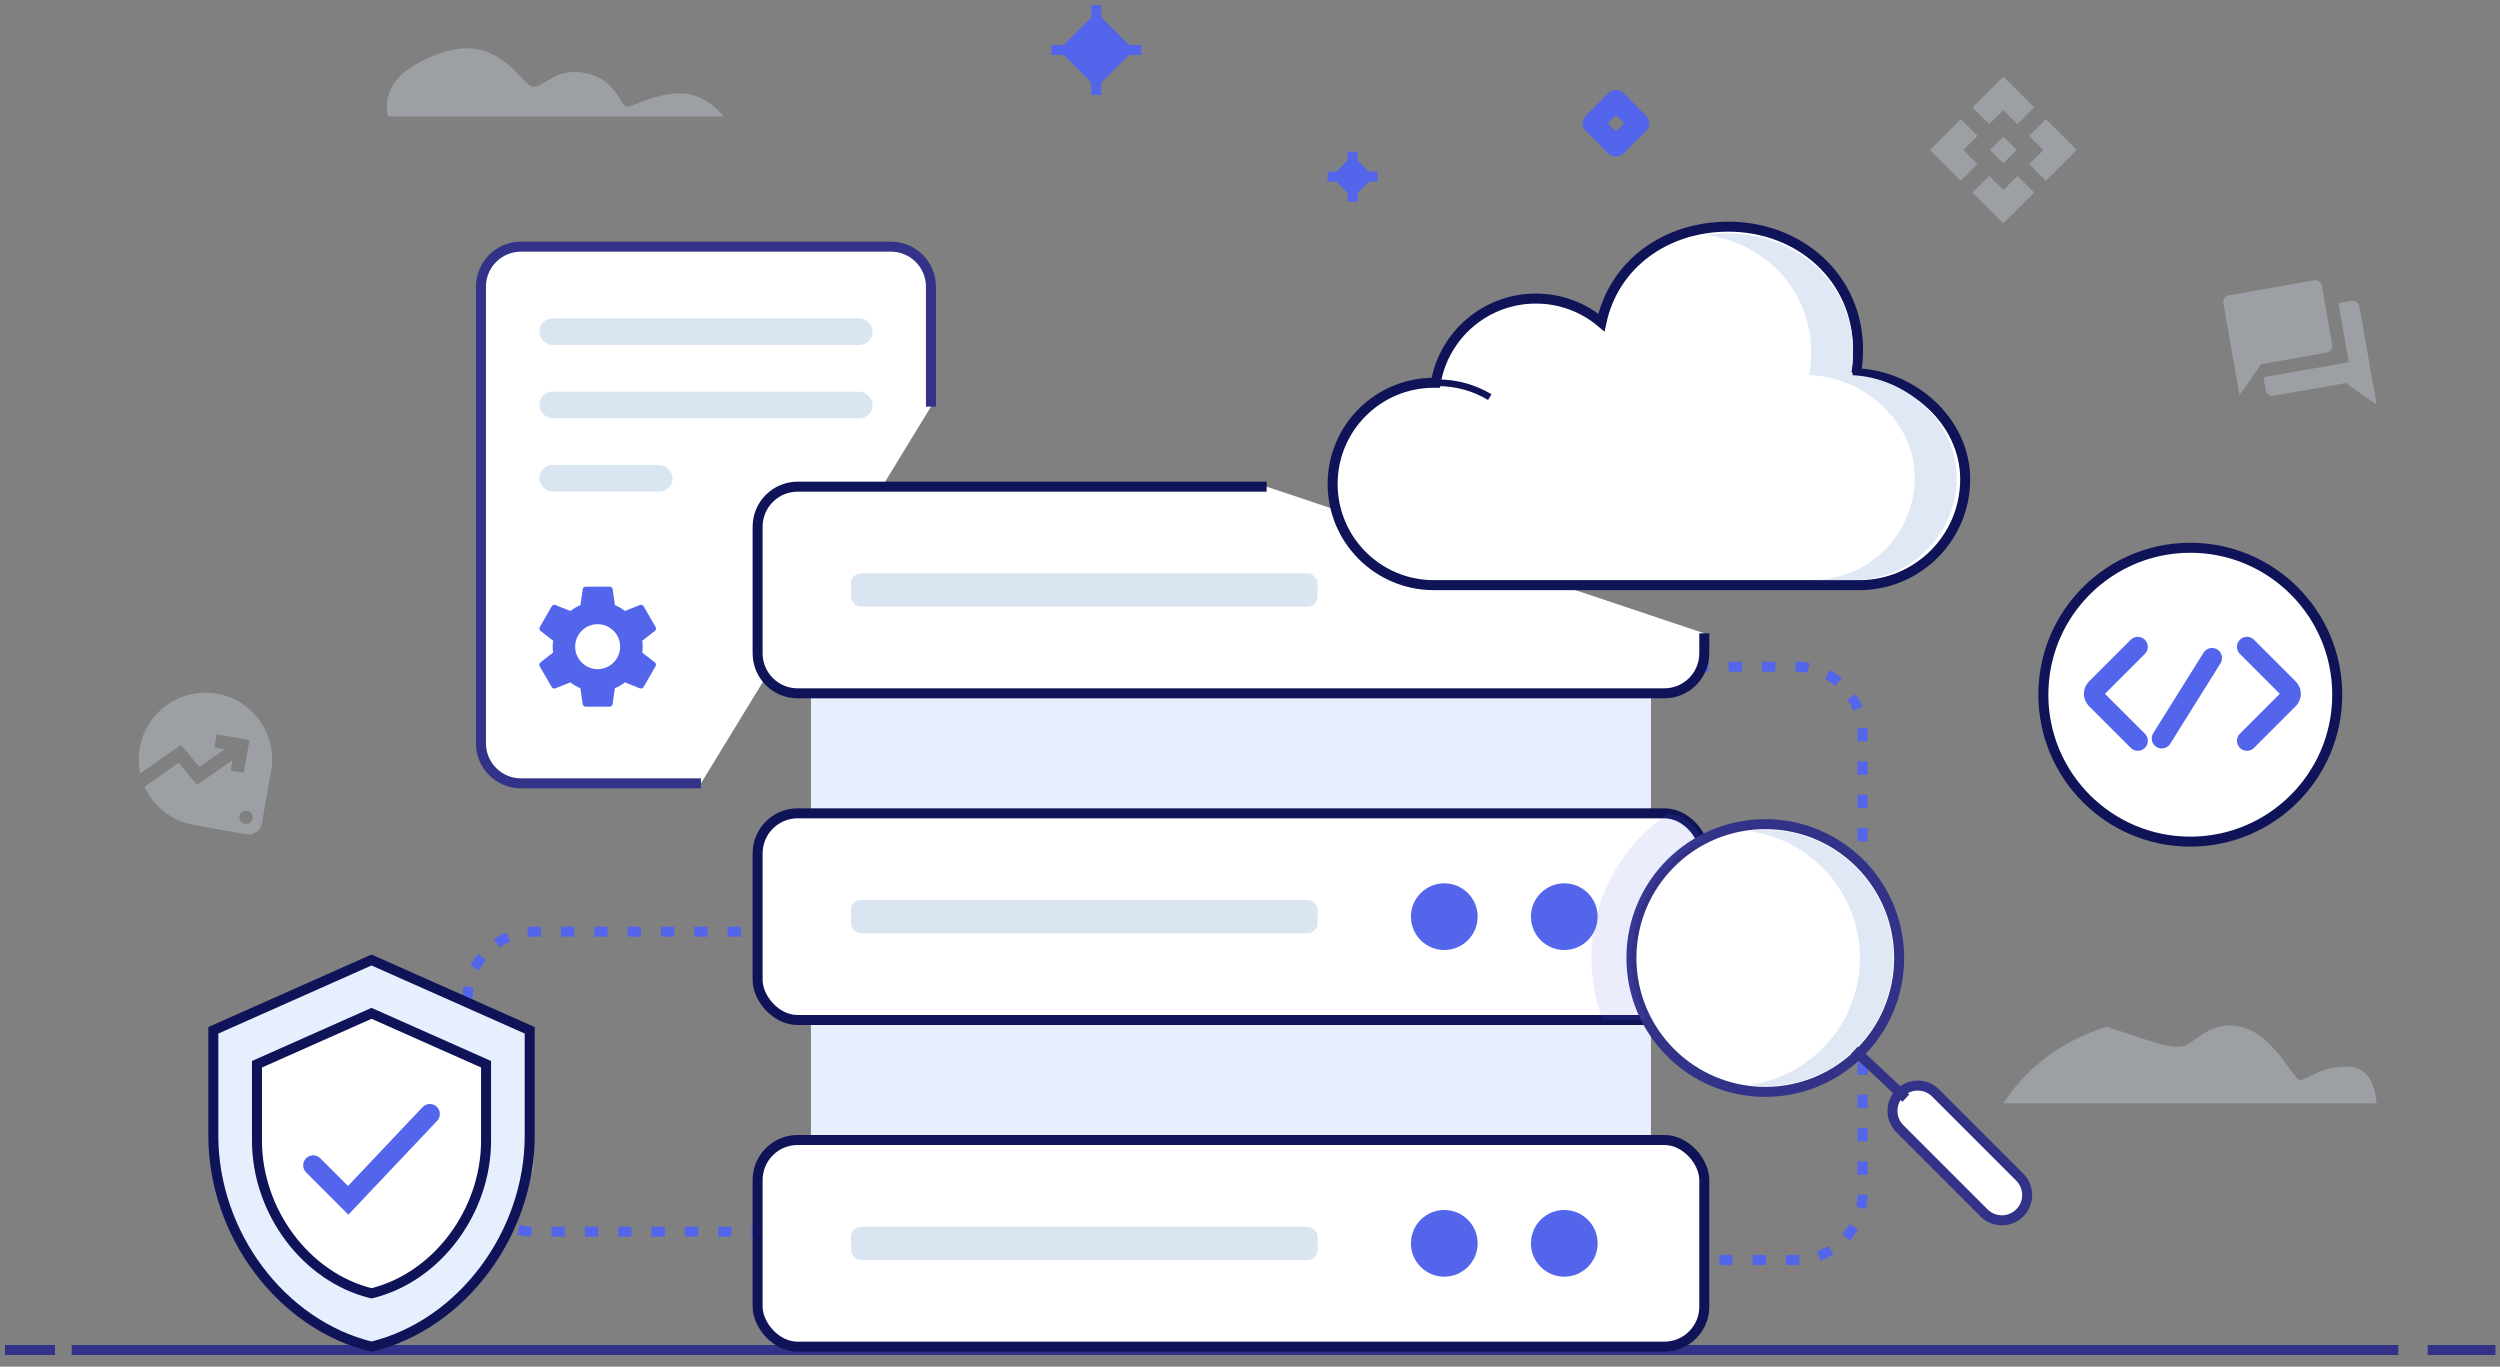 <?xml version="1.0" encoding="UTF-8"?>
<svg width="375px" height="205px" viewBox="0 0 375 205" version="1.1" xmlns="http://www.w3.org/2000/svg" xmlns:xlink="http://www.w3.org/1999/xlink">
    <rect x="0" y="0" width="375" height="205" fill="#808080" stroke="none"/>
    <title>编组 6</title>
    <g id="缺省页" stroke="none" stroke-width="1" fill="none" fill-rule="evenodd">
        <g id="应用服务" transform="translate(-664, -294)">
            <g id="编组-6" transform="translate(665.5, 295)">
                <g id="编组-15" transform="translate(0, 6.248)">
                    <g id="编组-18" transform="translate(0, 194.252)" stroke="#323288" stroke-linecap="square" stroke-width="1.5">
                        <line x1="0" y1="1" x2="6" y2="1" id="直线-5"></line>
                        <line x1="10" y1="1" x2="357.5" y2="1" id="直线-5"></line>
                        <line x1="363.4" y1="1" x2="372.074" y2="1" id="直线-5"></line>
                    </g>
                    <path d="M301,15.252 L299,17.252 L297,15.252 L299,13.252 L301,15.252 Z M299,9.252 L301.12,11.372 L303.62,8.872 L299,4.252 L294.38,8.872 L296.88,11.372 L299,9.252 Z M293,15.252 L295.12,13.132 L292.62,10.632 L288,15.252 L292.62,19.872 L295.12,17.372 L293,15.252 Z M305,15.252 L302.88,17.372 L305.38,19.872 L310,15.252 L305.38,10.632 L302.88,13.132 L305,15.252 Z M299,21.252 L296.88,19.132 L294.38,21.632 L299,26.252 L303.62,21.632 L301.12,19.132 L299,21.252 Z" id="形状" fill-opacity="0.32" fill="#D9E6F2" fill-rule="nonzero"></path>
                    <path d="M29.321,96.656 C23.801,96.656 19.321,101.136 19.321,106.656 C19.321,107.986 19.581,109.266 20.061,110.426 L25.321,105.156 L28.621,107.936 L31.901,104.656 L30.321,104.656 L30.321,102.656 L35.321,102.656 L35.321,107.656 L33.321,107.656 L33.321,106.076 L28.731,110.656 L25.441,107.866 L21.041,112.266 C22.841,114.916 25.881,116.656 29.321,116.656 L37.321,116.656 C38.421,116.656 39.321,115.756 39.321,114.656 L39.321,106.656 C39.321,101.136 34.841,96.656 29.321,96.656 Z M36.821,115.156 C36.271,115.156 35.821,114.706 35.821,114.156 C35.821,113.606 36.271,113.156 36.821,113.156 C37.371,113.156 37.821,113.606 37.821,114.156 C37.821,114.706 37.371,115.156 36.821,115.156 Z" id="形状" fill-opacity="0.32" fill="#D9E6F2" fill-rule="nonzero" transform="translate(29.321, 106.656) rotate(10) translate(-29.321, -106.656) "></path>
                    <path d="M352.415,39.342 L350.415,39.342 L350.415,48.342 L337.415,48.342 L337.415,50.342 C337.415,50.892 337.865,51.342 338.415,51.342 L349.415,51.342 L353.415,55.342 L353.415,40.342 C353.415,39.792 352.965,39.342 352.415,39.342 Z M348.415,45.342 L348.415,36.342 C348.415,35.792 347.965,35.342 347.415,35.342 L334.415,35.342 C333.865,35.342 333.415,35.792 333.415,36.342 L333.415,50.342 L337.415,46.342 L347.415,46.342 C347.965,46.342 348.415,45.892 348.415,45.342 Z" id="形状" fill-opacity="0.32" fill="#D9E6F2" fill-rule="nonzero" transform="translate(343.415, 45.342) rotate(-10) translate(-343.415, -45.342) "></path>
                    <path d="M56.528,176.802 L60.528,176.802 L60.528,164.802 L56.528,164.802 L56.528,176.802 Z M78.528,165.802 C78.528,164.702 77.628,163.802 76.528,163.802 L70.218,163.802 L71.168,159.232 L71.198,158.912 C71.198,158.502 71.028,158.122 70.758,157.852 L69.698,156.802 L63.118,163.392 C62.748,163.752 62.528,164.252 62.528,164.802 L62.528,174.802 C62.528,175.902 63.428,176.802 64.528,176.802 L73.528,176.802 C74.358,176.802 75.068,176.302 75.368,175.582 L78.388,168.532 C78.478,168.302 78.528,168.062 78.528,167.802 L78.528,165.802 Z" id="形状" fill-opacity="0.32" fill="#D9E6F2" fill-rule="nonzero"></path>
                    <path d="M299,158.252 L355,158.252 C354.667,154.586 353.167,152.752 350.5,152.752 C346.5,152.752 344.5,154.752 343.5,154.752 C342.5,154.752 339.5,147.752 334.5,146.752 C329.5,145.752 327.5,149.752 325.5,149.752 C323.5,149.752 323.5,149.752 314.5,146.752 C307.781,148.907 302.615,152.741 299,158.252 Z" id="直线-9" fill-opacity="0.32" fill="#D9E6F2"></path>
                    <path d="M56.679,10.215 L107.053,10.215 C105.083,7.906 102.899,6.752 100.5,6.752 C96.902,6.752 93.4,8.752 92.5,8.752 C91.6,8.752 90.998,4.752 86.5,3.752 C82.002,2.752 80.299,5.752 78.5,5.752 C76.701,5.752 73.566,-2.48 64.5,0.752 C58.456,2.907 55.849,6.062 56.679,10.215 Z" id="直线-9" fill-opacity="0.32" fill="#D9E6F2"></path>
                </g>
                <g id="编组-22" transform="translate(70.643, 36)">
                    <path d="M33,80.5 L6,80.5 C2.686,80.5 9.09494702e-13,77.814 9.09494702e-13,74.5 L9.09494702e-13,6 C9.09494702e-13,2.686 2.686,3.97903932e-13 6,3.97903932e-13 L61.5,3.97903932e-13 C64.814,3.97903932e-13 67.5,2.686 67.5,6 C67.5,14 67.5,20 67.5,24" id="路径" stroke="#323288" stroke-width="1.5" fill="#FFFFFF"></path>
                    <path d="M24.198,60.881 C24.236,60.6 24.254,60.309 24.254,60 C24.254,59.7 24.236,59.4 24.189,59.119 L26.092,57.638 C26.261,57.506 26.308,57.253 26.204,57.066 L24.404,53.953 C24.292,53.747 24.058,53.681 23.851,53.747 L21.611,54.647 C21.142,54.291 20.645,53.991 20.092,53.766 L19.754,51.384 C19.717,51.159 19.529,51 19.304,51 L15.704,51 C15.479,51 15.301,51.159 15.264,51.384 L14.926,53.766 C14.373,53.991 13.867,54.3 13.408,54.647 L11.167,53.747 C10.961,53.672 10.726,53.747 10.614,53.953 L8.823,57.066 C8.711,57.263 8.748,57.506 8.936,57.638 L10.839,59.119 C10.792,59.4 10.754,59.709 10.754,60 C10.754,60.291 10.773,60.6 10.82,60.881 L8.917,62.362 C8.748,62.494 8.701,62.747 8.804,62.934 L10.604,66.047 C10.717,66.253 10.951,66.319 11.158,66.253 L13.398,65.353 C13.867,65.709 14.364,66.009 14.917,66.234 L15.254,68.616 C15.301,68.841 15.479,69 15.704,69 L19.304,69 C19.529,69 19.717,68.841 19.745,68.616 L20.083,66.234 C20.636,66.009 21.142,65.709 21.601,65.353 L23.842,66.253 C24.048,66.328 24.283,66.253 24.395,66.047 L26.195,62.934 C26.308,62.728 26.261,62.494 26.083,62.362 L24.198,60.881 Z M17.504,63.375 C15.648,63.375 14.129,61.856 14.129,60 C14.129,58.144 15.648,56.625 17.504,56.625 C19.361,56.625 20.879,58.144 20.879,60 C20.879,61.856 19.361,63.375 17.504,63.375 Z" id="形状" fill="#5365EA" fill-rule="nonzero"></path>
                    <rect id="矩形" fill="#D9E6F2" x="8.75" y="10.75" width="50" height="4" rx="2"></rect>
                    <rect id="矩形" fill="#D9E6F2" x="8.75" y="21.75" width="50" height="4" rx="2"></rect>
                    <rect id="矩形" fill="#D9E6F2" x="8.75" y="32.75" width="20" height="4" rx="2"></rect>
                </g>
                <path d="M226.393,99 L267.893,99 C273.416,99 277.893,103.477 277.893,109 L277.893,178 C277.893,183.523 273.416,188 267.893,188 L226.393,188 L226.393,188 L226.393,99 Z" id="矩形" stroke="#5365EA" stroke-width="1.5" stroke-dasharray="2,3" transform="translate(252.143, 143.5) scale(1, -1) translate(-252.143, -143.5) "></path>
                <path d="M68.643,138.75 L114.643,138.75 C120.166,138.75 124.643,143.227 124.643,148.75 L124.643,173.75 C124.643,179.273 120.166,183.75 114.643,183.75 L68.643,183.75 L68.643,183.75 L68.643,138.75 Z" id="矩形" stroke="#5365EA" stroke-width="1.5" stroke-dasharray="2,3" transform="translate(96.643, 161.25) scale(-1, 1) translate(-96.643, -161.25) "></path>
                <g id="编组-16" transform="translate(112.143, 72)">
                    <rect id="矩形" fill="#E7EFFF" x="8" y="30" width="126" height="81"></rect>
                    <g id="编组-9">
                        <path d="M142,22 L142,22 L142,25 C142,28.314 139.314,31 136,31 L6,31 C2.686,31 0,28.314 0,25 L0,6 C0,2.686 2.686,0 6,0 L76.357,0 L76.357,0" id="路径" stroke="#0F1358" stroke-width="1.5" fill="#FFFFFF"></path>
                        <rect id="矩形" fill="#D9E6F2" x="14" y="13" width="70" height="5" rx="1.5"></rect>
                    </g>
                    <g id="编组-9" transform="translate(0, 49)">
                        <rect id="矩形" stroke="#0F1358" stroke-width="1.5" fill="#FFFFFF" x="0" y="0" width="142" height="31" rx="6"></rect>
                        <rect id="矩形" fill="#D9E6F2" x="14" y="13" width="70" height="5" rx="1.5"></rect>
                        <circle id="椭圆形" fill="#5365EA" cx="121" cy="15.5" r="5"></circle>
                        <circle id="椭圆形" fill="#5365EA" cx="103" cy="15.5" r="5"></circle>
                    </g>
                    <g id="编组-9" transform="translate(0, 98)">
                        <rect id="矩形" stroke="#0F1358" stroke-width="1.5" fill="#FFFFFF" x="0" y="0" width="142" height="31" rx="6"></rect>
                        <rect id="矩形" fill="#D9E6F2" x="14" y="13" width="70" height="5" rx="1.5"></rect>
                        <circle id="椭圆形" fill="#5365EA" cx="121" cy="15.5" r="5"></circle>
                        <circle id="椭圆形" fill="#5365EA" cx="103" cy="15.5" r="5"></circle>
                    </g>
                </g>
                <g id="编组-20" transform="translate(270.296, 152.25) scale(-1, 1) translate(-270.296, -152.25) translate(236.296, 120.75)">
                    <circle id="椭圆形" stroke="#323288" stroke-width="1.5" fill="#FFFFFF" cx="41.003" cy="21.951" r="20.078"></circle>
                    <path d="M55.517,0.282 C62.492,4.963 67.082,12.921 67.082,21.951 C67.082,25.227 66.477,28.362 65.375,31.251 L58.803,31.25 C60.258,28.47 61.082,25.307 61.082,21.951 C61.082,14.296 56.797,7.641 50.495,4.254 C51.245,2.123 53.165,0.544 55.485,0.287 Z" id="形状结合" fill-opacity="0.12" fill="#5365EA"></path>
                    <path d="M41.002,2.748 C41.852,2.748 42.688,2.803 43.509,2.91 C34.087,4.138 26.812,12.195 26.812,21.951 C26.812,31.708 34.087,39.765 43.509,40.993 C42.688,41.1 41.852,41.155 41.002,41.155 C30.396,41.155 21.798,32.557 21.798,21.951 C21.798,11.346 30.396,2.748 41.002,2.748 Z" id="路径" fill="#E0E7F5"></path>
                    <path d="M11.824,38.476 C13.918,38.476 15.616,40.174 15.616,42.268 L15.616,60.115 C15.616,62.21 13.918,63.908 11.824,63.908 C9.729,63.908 8.031,62.21 8.031,60.115 L8.031,42.268 C8.031,40.174 9.729,38.476 11.824,38.476 Z" id="矩形" stroke="#323288" stroke-width="1.5" fill="#FFFFFF" transform="translate(11.824, 51.192) rotate(45) translate(-11.824, -51.192) "></path>
                    <line x1="23.921" y1="34.858" x2="23.619" y2="43.89" id="直线-7" stroke="#323288" stroke-width="1.5" stroke-linecap="square" transform="translate(23.77, 39.374) rotate(-135) translate(-23.77, -39.374) "></line>
                </g>
                <g id="编组-11" transform="translate(30.5, 143)">
                    <path d="M23.727,0 L2.48689958e-13,10.545 L2.48689958e-13,26.364 C2.48689958e-13,40.995 10.124,54.678 23.727,58 C37.331,54.678 47.455,40.995 47.455,26.364 L47.455,10.545 L23.727,0 Z" id="路径" stroke="#0F1358" stroke-width="1.5" fill="#E7EFFF" fill-rule="nonzero"></path>
                    <path d="M23.727,8 L6.545,15.636 L6.545,27.091 C6.545,37.686 13.876,47.595 23.727,50 C33.578,47.595 40.909,37.686 40.909,27.091 L40.909,15.636 L23.727,8 Z" id="路径" stroke="#0F1358" stroke-width="1.5" fill="#FFFFFF" fill-rule="nonzero"></path>
                    <polyline id="直线-6" stroke="#5365EA" stroke-width="3" stroke-linecap="round" points="14.98 30.8 20.228 36.049 32.475 23.102"></polyline>
                </g>
                <g id="编组-3" transform="translate(304.296, 81)">
                    <path d="M22.748,44.246 C34.921,44.246 44.789,34.378 44.789,22.206 C44.789,10.033 34.921,0.165 22.748,0.165 C16.188,0.165 10.298,3.031 6.26,7.578 C2.805,11.47 0.707,16.593 0.707,22.206 C0.707,34.378 10.575,44.246 22.748,44.246 Z" id="椭圆形" stroke="#0F1358" stroke-width="1.5" fill="#FFFFFF"></path>
                    <g id="编组-17" transform="translate(7.136, 14.859)" stroke="#5365EA" stroke-linecap="round" stroke-linejoin="round" stroke-width="3">
                        <path d="M12.722,12.196 L3.863,12.196 C3.251,12.196 2.755,11.7 2.755,11.089 L2.755,2.229" id="路径" transform="translate(7.738, 7.213) rotate(-315) translate(-7.738, -7.213) "></path>
                        <path d="M29.096,12.196 L20.237,12.196 C19.625,12.196 19.129,11.7 19.129,11.089 L19.129,2.229" id="路径" transform="translate(24.112, 7.213) scale(-1, 1) rotate(-315) translate(-24.112, -7.213) "></path>
                        <line x1="11.329" y1="13.911" x2="18.874" y2="1.837" id="路径"></line>
                    </g>
                </g>
                <g id="编组-29" transform="translate(198.393, 33)">
                    <path d="M59.351,0 C70.1,0 78.815,7.714 78.815,18.464 C78.815,19.67 78.705,20.85 78.496,21.995 L77.994,21.987 C86.771,21.987 94.886,29.103 94.886,37.88 C94.886,46.657 87.771,53.773 78.994,53.773 C70.304,53.773 22.649,53.773 15.179,53.773 C6.796,53.773 0,46.977 0,38.594 C0,30.211 6.796,23.416 15.179,23.416 L15.467,23.418 C16.705,16.243 22.959,10.786 30.487,10.786 C34.233,10.786 37.663,12.137 40.316,14.378 C42.193,5.59 50.002,0 59.351,0 Z" id="路径" stroke="#0F1358" stroke-width="1.5" fill="#FFFFFF"></path>
                    <path d="M59.243,1 C69.638,1 78.065,8.46 78.065,18.856 C78.065,20.021 77.959,21.162 77.756,22.27 L77.869,22.274 C86.124,22.587 93.607,29.343 93.607,37.631 C93.607,46.119 86.726,53 78.238,53 L71.952,53 C80.44,53 87.321,46.119 87.321,37.631 C87.321,29.444 80.019,22.752 71.885,22.288 L71.471,22.27 C71.64,21.347 71.741,20.401 71.771,19.436 L71.779,18.856 C71.779,9.521 64.984,2.553 56.071,1.228 C57.102,1.077 58.161,1 59.243,1 Z" id="形状" fill="#E0E7F5"></path>
                    <path d="M23.57,25.565 C21.292,24.2 18.627,23.416 15.779,23.416" id="路径" stroke="#0F1358" fill="#FFFFFF"></path>
                </g>
                <g id="编组-21" transform="translate(156.949, 0.498)">
                    <line x1="0" y1="6" x2="12" y2="6" id="直线-8" stroke="#5365EA" stroke-width="1.5" stroke-linecap="square"></line>
                    <line x1="0" y1="6" x2="12" y2="6" id="直线-8" stroke="#5365EA" stroke-width="1.5" stroke-linecap="square" transform="translate(6, 6) rotate(90) translate(-6, -6) "></line>
                    <rect id="矩形" fill="#5365EA" transform="translate(6, 6) rotate(45) translate(-6, -6) " x="2" y="2" width="8" height="8"></rect>
                </g>
                <g id="编组-21" transform="translate(198.393, 22.498)" stroke="#5365EA">
                    <line x1="0" y1="3" x2="6" y2="3" id="直线-8" stroke-width="1.5" stroke-linecap="square"></line>
                    <polygon id="矩形" fill="#5365EA" transform="translate(3, 3) rotate(45) translate(-3, -3) " points="1.25 1.25 4.75 1.25 4.75 4.75 1.25 4.75"></polygon>
                    <line x1="1.00280713e-15" y1="3" x2="6" y2="3" id="直线-8" stroke-width="1.5" stroke-linecap="square" transform="translate(3, 3) rotate(90) translate(-3, -3) "></line>
                </g>
                <path d="M240.893,22.498 C240.493,22.498 240.093,22.345 239.788,22.04 L236.35,18.602 C235.74,17.992 235.74,17.003 236.35,16.393 L239.788,12.956 C240.398,12.345 241.387,12.345 241.998,12.956 L245.435,16.393 C246.045,17.003 246.045,17.992 245.435,18.602 L241.998,22.04 C241.693,22.345 241.293,22.498 240.893,22.498 Z M239.665,17.498 L240.893,18.726 L242.121,17.498 L240.893,16.27 L239.665,17.498 Z" id="形状" fill="#5365EA" fill-rule="nonzero"></path>
            </g>
        </g>
    </g>
</svg>